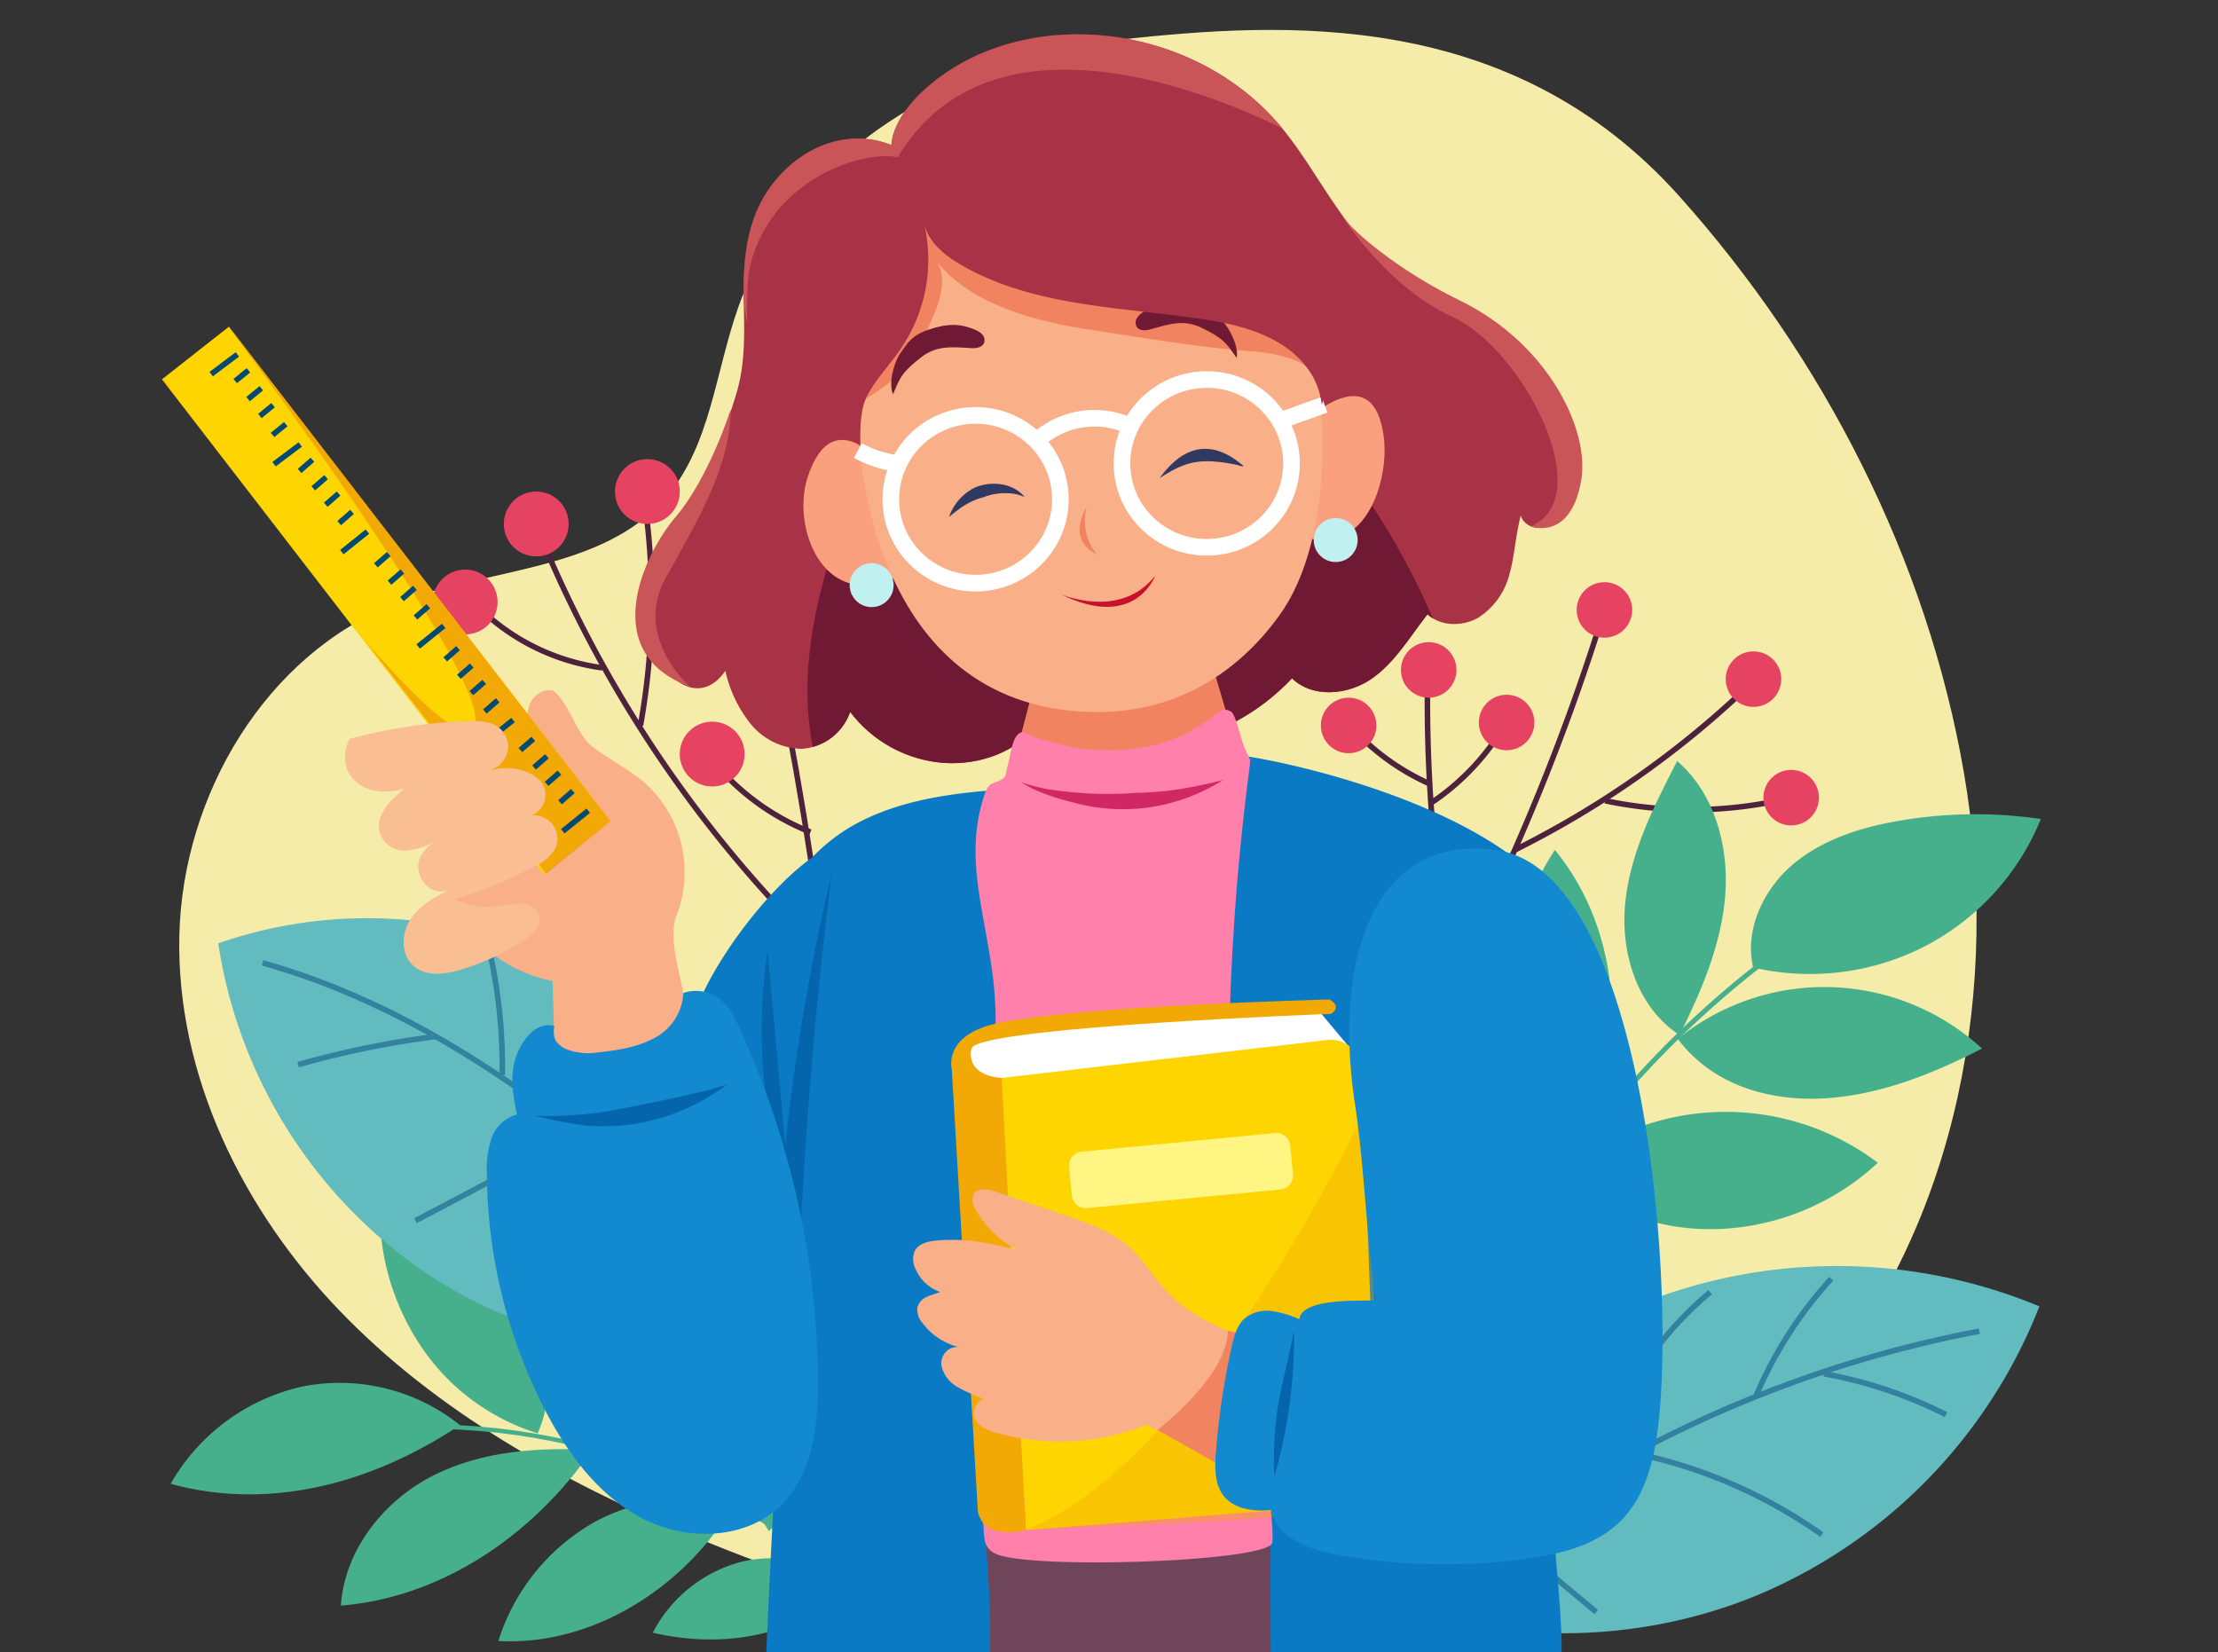 <svg xmlns="http://www.w3.org/2000/svg" xmlns:xlink="http://www.w3.org/1999/xlink" width="400" height="298" viewBox="0 0 400 298">
  <rect x="0" y="0" width="400" height="298" fill="#333333" stroke="none"/>
  <defs>
    <clipPath id="clip-path">
      <rect id="Rectángulo_414582" data-name="Rectángulo 414582" width="400" height="298" transform="translate(1020 2100)" fill="#fff" stroke="#707070" stroke-width="1" opacity="0.61"/>
    </clipPath>
    <clipPath id="clip-path-2">
      <path id="Trazado_1026822" data-name="Trazado 1026822" d="M191.359,40.889c-8.44-3.343-17.328.783-22.367,8.325-3.547,5.3-4.354,11.97-4.281,18.347s3.294,14.115.734,19.953c-7.094,16.162-16.284,18.306-16.961,35.585-.416,4.2-.122,8.684,2.193,12.207s7.143,5.635,10.739.408a23.441,23.441,0,0,0,4.526,9.532,12.164,12.164,0,0,0,9.247,4.534,9.935,9.935,0,0,0,8.733-6.662,23.376,23.376,0,0,0,16.985,9.206c6.629.424,13.4-2.193,16.912-7.11a38.293,38.293,0,0,0,24.022,3.71A39.662,39.662,0,0,0,263.6,137.059c3.694,3.612,10.038,3.042,14.3.122s6.931-7.592,10.136-11.66c2.422,2.218,6.344,2.242,9.182.6a13.071,13.071,0,0,0,5.594-7.82c.913-3.156,1.019-6.474,2.039-10.592.514,1.8,2.813,2.666,4.583,2.047a5.843,5.843,0,0,0,3.433-4.159,8.894,8.894,0,0,0-.465-5.724c-1.949-10.095-4.428-21.087-12.541-27.39-5.186-4.028-11.946-5.48-17.442-9.067-9.426-6.156-13.8-17.531-21.07-26.126-12.476-14.718-34.582-20.361-52.578-13.414C200.092,27.215,191.807,34.439,191.359,40.889Z" transform="translate(-148.325 -20.918)"/>
    </clipPath>
    <clipPath id="clip-path-3">
      <path id="Trazado_1026848" data-name="Trazado 1026848" d="M109.068,184.262,39.79,95.088,51.858,85.58l68.789,89.182Z" transform="translate(-39.79 -85.58)"/>
    </clipPath>
  </defs>
  <g id="Enmascarar_grupo_1098721" data-name="Enmascarar grupo 1098721" transform="translate(-1020 -2100)" clip-path="url(#clip-path)">
    <g id="OBJECTS" transform="translate(1009.437 2085.448)">
      <path id="Trazado_1026780" data-name="Trazado 1026780" d="M314.113,49.933c26.02,29.07,44.636,65.388,51.314,103.851s-.962,80.376-25.7,110.587c-23.264,28.417-59.721,44.2-96.358,47.188s-73.469-5.879-107.382-20.076c-23.3-9.752-45.9-22.31-63.415-40.5S43,208.369,43.615,183.14s15.574-50.6,39.1-59.778c16.5-6.442,37.134-5.708,48.68-19.122,8.032-9.328,8.88-22.636,13-34.231C154.267,42.171,183.8,24.884,213.2,21.7S283.633,15.882,314.113,49.933Z" transform="translate(-0.705)" fill="#f6ecaa"/>
      <g id="Grupo_1172636" data-name="Grupo 1172636" transform="translate(41.344 97.35)">
        <g id="Grupo_1172626" data-name="Grupo 1172626" transform="translate(207.426 22.187)">
          <g id="Grupo_1172622" data-name="Grupo 1172622" transform="translate(25.188)">
            <g id="Grupo_1172620" data-name="Grupo 1172620" transform="translate(0 5.007)">
              <path id="Trazado_1026781" data-name="Trazado 1026781" d="M352.925,148.22a404.464,404.464,0,0,1-25.955,63.9" transform="translate(-326.97 -148.22)" fill="none" stroke="#4d223d" stroke-miterlimit="10" stroke-width="1"/>
              <path id="Trazado_1026782" data-name="Trazado 1026782" d="M339.21,194.451a171.527,171.527,0,0,0,42.239-29.771" transform="translate(-329.229 -151.258)" fill="none" stroke="#4d223d" stroke-miterlimit="10" stroke-width="1"/>
              <path id="Trazado_1026783" data-name="Trazado 1026783" d="M358.97,190.294a75.358,75.358,0,0,0,33.538-.554" transform="translate(-332.877 -155.884)" fill="none" stroke="#4d223d" stroke-miterlimit="10" stroke-width="1"/>
            </g>
            <g id="Grupo_1172621" data-name="Grupo 1172621" transform="translate(20.948)">
              <circle id="Elipse_12335" data-name="Elipse 12335" cx="5.007" cy="5.007" r="5.007" fill="#e64363"/>
              <circle id="Elipse_12336" data-name="Elipse 12336" cx="5.007" cy="5.007" r="5.007" transform="translate(26.876 12.484)" fill="#e64363"/>
              <circle id="Elipse_12337" data-name="Elipse 12337" cx="5.007" cy="5.007" r="5.007" transform="translate(33.677 33.856)" fill="#e64363"/>
            </g>
          </g>
          <g id="Grupo_1172625" data-name="Grupo 1172625" transform="translate(0 10.821)">
            <g id="Grupo_1172623" data-name="Grupo 1172623" transform="translate(5.7 5.015)">
              <path id="Trazado_1026784" data-name="Trazado 1026784" d="M319.706,161.5a269.141,269.141,0,0,0,3.93,51.82" transform="translate(-306.13 -161.5)" fill="none" stroke="#4d223d" stroke-miterlimit="10" stroke-width="1"/>
              <path id="Trazado_1026785" data-name="Trazado 1026785" d="M333.772,173.73a43.6,43.6,0,0,1-13.022,13.854" transform="translate(-306.333 -163.757)" fill="none" stroke="#4d223d" stroke-miterlimit="10" stroke-width="1"/>
              <path id="Trazado_1026786" data-name="Trazado 1026786" d="M317,184.425A42.734,42.734,0,0,1,303.07,174.42" transform="translate(-303.07 -163.885)" fill="none" stroke="#4d223d" stroke-miterlimit="10" stroke-width="1"/>
            </g>
            <g id="Grupo_1172624" data-name="Grupo 1172624">
              <circle id="Elipse_12338" data-name="Elipse 12338" cx="5.007" cy="5.007" r="5.007" transform="translate(28.491 9.483)" fill="#e64363"/>
              <circle id="Elipse_12339" data-name="Elipse 12339" cx="5.007" cy="5.007" r="5.007" transform="translate(14.441)" fill="#e64363"/>
              <circle id="Elipse_12340" data-name="Elipse 12340" cx="5.007" cy="5.007" r="5.007" transform="translate(0 10.013)" fill="#e64363"/>
            </g>
          </g>
        </g>
        <g id="Grupo_1172629" data-name="Grupo 1172629" transform="translate(47.262)">
          <g id="Grupo_1172627" data-name="Grupo 1172627" transform="translate(8.179 7.836)">
            <path id="Trazado_1026787" data-name="Trazado 1026787" d="M123.85,132.75a223.971,223.971,0,0,0,53.777,77.375" transform="translate(-112.304 -126.007)" fill="none" stroke="#4d223d" stroke-miterlimit="10" stroke-width="1"/>
            <path id="Trazado_1026788" data-name="Trazado 1026788" d="M172.17,144.26q7.119,31.948,11.342,64.459" transform="translate(-121.223 -128.131)" fill="none" stroke="#4d223d" stroke-miterlimit="10" stroke-width="1"/>
            <path id="Trazado_1026789" data-name="Trazado 1026789" d="M161.42,181.37a43.636,43.636,0,0,0,17.76,13.03" transform="translate(-119.239 -134.981)" fill="none" stroke="#4d223d" stroke-miterlimit="10" stroke-width="1"/>
            <path id="Trazado_1026790" data-name="Trazado 1026790" d="M146.366,124.48a126.608,126.608,0,0,1-.766,40.192" transform="translate(-116.318 -124.48)" fill="none" stroke="#4d223d" stroke-miterlimit="10" stroke-width="1"/>
            <path id="Trazado_1026791" data-name="Trazado 1026791" d="M132.106,158.54a39.416,39.416,0,0,1-22.416-11" transform="translate(-109.69 -128.736)" fill="none" stroke="#4d223d" stroke-miterlimit="10" stroke-width="1"/>
          </g>
          <g id="Grupo_1172628" data-name="Grupo 1172628">
            <circle id="Elipse_12341" data-name="Elipse 12341" cx="5.847" cy="5.847" r="5.847" transform="translate(12.818 5.847)" fill="#e64363"/>
            <circle id="Elipse_12342" data-name="Elipse 12342" cx="5.847" cy="5.847" r="5.847" transform="translate(32.861)" fill="#e64363"/>
            <circle id="Elipse_12343" data-name="Elipse 12343" cx="5.847" cy="5.847" r="5.847" transform="translate(0 19.921)" fill="#e64363"/>
            <circle id="Elipse_12344" data-name="Elipse 12344" cx="5.847" cy="5.847" r="5.847" transform="translate(44.546 47.343)" fill="#e64363"/>
          </g>
        </g>
        <g id="Grupo_1172630" data-name="Grupo 1172630" transform="translate(230.853 54.437)">
          <path id="Trazado_1026792" data-name="Trazado 1026792" d="M325.634,298.225l-.824-.326a175.9,175.9,0,0,1,70-84.118l.473.75A175.091,175.091,0,0,0,325.634,298.225Z" transform="translate(-324.81 -187.564)" fill="#46b08d"/>
          <path id="Trazado_1026793" data-name="Trazado 1026793" d="M391.593,221.052c-1.566-6.76,1.794-13.976,7.053-18.494s12.142-6.719,18.975-7.918a81.2,81.2,0,0,1,25.865-.375,44.934,44.934,0,0,1-21.421,23.215A45.522,45.522,0,0,1,391.593,221.052Z" transform="translate(-337.066 -183.804)" fill="#46b08d"/>
          <path id="Trazado_1026794" data-name="Trazado 1026794" d="M375.02,240.974a42.014,42.014,0,0,1,54.869,1.745c-8.815,4.542-18.249,8.317-28.148,8.961S381.364,249.462,375.02,240.974Z" transform="translate(-334.078 -190.858)" fill="#46b08d"/>
          <path id="Trazado_1026795" data-name="Trazado 1026795" d="M350.18,269.577a45.552,45.552,0,0,1,56.337-1.166,44.7,44.7,0,0,1-28.425,11.938C367.605,280.789,357,277.348,350.18,269.577Z" transform="translate(-329.493 -195.953)" fill="#46b08d"/>
          <path id="Trazado_1026796" data-name="Trazado 1026796" d="M373.158,231.061c3.963-7.967,7.551-16.341,8.244-25.213s-1.933-18.412-8.676-24.218c-4.15,8.064-8.382,16.365-9.345,25.384S365.436,226.054,373.158,231.061Z" transform="translate(-331.898 -181.63)" fill="#46b08d"/>
          <path id="Trazado_1026797" data-name="Trazado 1026797" d="M349.772,255.067c10.1-16.3,8.594-38.961-3.58-53.777C336.17,216.359,335.706,237.234,349.772,255.067Z" transform="translate(-327.413 -185.259)" fill="#46b08d"/>
        </g>
        <g id="Grupo_1172632" data-name="Grupo 1172632" transform="translate(213.329 145.514)">
          <path id="Trazado_1026798" data-name="Trazado 1026798" d="M303.32,351.142a96.4,96.4,0,0,1,50.7-50.564,95.282,95.282,0,0,1,72.98.016,93.418,93.418,0,0,1-51.355,52.293C352.375,362.337,325.2,361.718,303.32,351.142Z" transform="translate(-303.32 -293.323)" fill="#62bbbf"/>
          <g id="Grupo_1172631" data-name="Grupo 1172631" transform="translate(9.125 2.289)">
            <path id="Trazado_1026799" data-name="Trazado 1026799" d="M418.239,307.73A218.526,218.526,0,0,0,314.51,358.62" transform="translate(-314.51 -298.271)" fill="none" stroke="#33819e" stroke-miterlimit="10" stroke-width="1"/>
            <path id="Trazado_1026800" data-name="Trazado 1026800" d="M405.889,296.13a74.26,74.26,0,0,0-13.569,21.16" transform="translate(-328.872 -296.13)" fill="none" stroke="#33819e" stroke-miterlimit="10" stroke-width="1"/>
            <path id="Trazado_1026801" data-name="Trazado 1026801" d="M377.519,299.12a62.766,62.766,0,0,0-20.589,32.641" transform="translate(-322.34 -296.682)" fill="none" stroke="#33819e" stroke-miterlimit="10" stroke-width="1"/>
            <path id="Trazado_1026802" data-name="Trazado 1026802" d="M429.363,324.52a81.194,81.194,0,0,0-22.033-7.379" transform="translate(-331.643 -300.008)" fill="none" stroke="#33819e" stroke-miterlimit="10" stroke-width="1"/>
            <path id="Trazado_1026803" data-name="Trazado 1026803" d="M399.408,349.432A90.024,90.024,0,0,0,366.49,334.95" transform="translate(-324.105 -303.296)" fill="none" stroke="#33819e" stroke-miterlimit="10" stroke-width="1"/>
            <path id="Trazado_1026804" data-name="Trazado 1026804" d="M353.168,366.671q-8.415-7.021-16.838-14.041" transform="translate(-318.538 -306.559)" fill="none" stroke="#33819e" stroke-miterlimit="10" stroke-width="1"/>
          </g>
        </g>
        <g id="Grupo_1172633" data-name="Grupo 1172633" transform="translate(0 134.845)">
          <path id="Trazado_1026805" data-name="Trazado 1026805" d="M171.7,358.758c-26.721-23.614-63.1-34.035-97.312-27.871l-.122-.783c34.427-6.2,71.031,4.281,97.915,28.042Z" transform="translate(-47.712 -289.121)" fill="#46b08d"/>
          <path id="Trazado_1026806" data-name="Trazado 1026806" d="M93.87,326.781A34.693,34.693,0,0,0,65.6,319.793a36.5,36.5,0,0,0-23.9,17.564C58.294,341.972,76.771,338.156,93.87,326.781Z" transform="translate(-41.7 -287.421)" fill="#46b08d"/>
          <path id="Trazado_1026807" data-name="Trazado 1026807" d="M116.424,321.405A39.383,39.383,0,0,1,96.072,306.72a43.854,43.854,0,0,1-8.122-24.74,32.05,32.05,0,0,1,23.981,12.508C117.778,302.031,120.4,312.313,116.424,321.405Z" transform="translate(-50.237 -280.561)" fill="#46b08d"/>
          <path id="Trazado_1026808" data-name="Trazado 1026808" d="M124.669,333.96c-9.7-.473-19.717.147-28.5,4.534S80.041,351.72,79.34,362.043C96.806,360.64,113.441,350.121,124.669,333.96Z" transform="translate(-48.648 -290.131)" fill="#46b08d"/>
          <path id="Trazado_1026809" data-name="Trazado 1026809" d="M151.68,329.7a37.064,37.064,0,0,1-17.662-21.16,40.1,40.1,0,0,1,1.345-28.295C147.978,292.039,154.395,310.924,151.68,329.7Z" transform="translate(-58.38 -280.24)" fill="#46b08d"/>
          <path id="Trazado_1026810" data-name="Trazado 1026810" d="M156.515,346.045a33.785,33.785,0,0,0-25.661,3.343,37.633,37.633,0,0,0-16.683,21.07C130.8,371.412,147.545,361.146,156.515,346.045Z" transform="translate(-55.077 -292.17)" fill="#46b08d"/>
          <path id="Trazado_1026811" data-name="Trazado 1026811" d="M184.288,362.88a23.782,23.782,0,0,0-19.766-4.346,25.256,25.256,0,0,0-16.2,12.843C160.763,374.271,174.169,372.241,184.288,362.88Z" transform="translate(-61.38 -294.58)" fill="#46b08d"/>
          <path id="Trazado_1026812" data-name="Trazado 1026812" d="M172.251,340.987c-9.182-13.968-10.486-33.383-3.27-48.607a57.276,57.276,0,0,1,9.32,23.239C179.549,324.01,178.513,332.89,172.251,340.987Z" transform="translate(-64.339 -282.481)" fill="#46b08d"/>
        </g>
        <g id="Grupo_1172635" data-name="Grupo 1172635" transform="translate(8.578 82.778)">
          <path id="Trazado_1026813" data-name="Trazado 1026813" d="M159.529,290.7a81.854,81.854,0,0,0-36.4-61.425,81.789,81.789,0,0,0-70.909-8.342,87.785,87.785,0,0,0,36.082,58.5C107.6,292.933,132.563,298.053,159.529,290.7Z" transform="translate(-52.22 -216.387)" fill="#62bbbf"/>
          <g id="Grupo_1172634" data-name="Grupo 1172634" transform="translate(7.983 6.632)">
            <path id="Trazado_1026814" data-name="Trazado 1026814" d="M155.693,289.566c-13.87-13.047-27.781-26.126-43.119-37.4S80.349,231.395,62.01,226.29" transform="translate(-62.01 -224.847)" fill="none" stroke="#33829e" stroke-miterlimit="10" stroke-width="1"/>
            <path id="Trazado_1026815" data-name="Trazado 1026815" d="M69.89,247.633A167.735,167.735,0,0,1,95,242.52" transform="translate(-63.465 -227.842)" fill="none" stroke="#33829e" stroke-miterlimit="10" stroke-width="1"/>
            <path id="Trazado_1026816" data-name="Trazado 1026816" d="M95.85,279.8q14.653-7.718,29.3-15.444" transform="translate(-68.256 -231.874)" fill="none" stroke="#33829e" stroke-miterlimit="10" stroke-width="1"/>
            <path id="Trazado_1026817" data-name="Trazado 1026817" d="M112.43,224.52a97.173,97.173,0,0,1,2.128,21.666" transform="translate(-71.317 -224.52)" fill="none" stroke="#33829e" stroke-miterlimit="10" stroke-width="1"/>
          </g>
        </g>
      </g>
      <g id="Grupo_1172675" data-name="Grupo 1172675" transform="translate(39.77 20.731)">
        <path id="Trazado_1026818" data-name="Trazado 1026818" d="M220.558,372.349h58.7V341.2H210.39v31.149Z" transform="translate(-71.264 -80.028)" fill="#6f4659"/>
        <g id="Grupo_1172641" data-name="Grupo 1172641" transform="translate(85.366)">
          <path id="Trazado_1026819" data-name="Trazado 1026819" d="M191.359,40.887c-8.44-3.343-17.328.783-22.367,8.325-3.547,5.3-4.354,11.97-4.281,18.347s.5,12.182-1.354,18.282c-7.918,26.134-12.835,18.657-14.873,37.248-.416,4.2-.122,8.684,2.193,12.207s7.143,5.635,10.739.408a23.441,23.441,0,0,0,4.526,9.532,12.164,12.164,0,0,0,9.247,4.534,9.935,9.935,0,0,0,8.733-6.662,23.376,23.376,0,0,0,16.985,9.206c6.629.424,13.4-2.193,16.912-7.11a38.293,38.293,0,0,0,24.022,3.71A39.662,39.662,0,0,0,263.6,137.049c3.694,3.612,10.038,3.042,14.3.122s6.931-7.592,10.136-11.66c2.422,2.218,6.344,2.242,9.182.6a13.071,13.071,0,0,0,5.594-7.82c.913-3.156,1.019-6.474,2.039-10.592.514,1.8,2.813,2.666,4.583,2.047a5.843,5.843,0,0,0,3.433-4.159,8.894,8.894,0,0,0-.465-5.724C308.118,73.341,290.44,68.644,282.416,63.4c-9.426-6.156-13.8-17.531-21.07-26.126-12.476-14.718-34.582-20.361-52.578-13.414C200.092,27.213,191.807,34.437,191.359,40.887Z" transform="translate(-145.174 -20.908)" fill="#a83246"/>
          <g id="Grupo_1172639" data-name="Grupo 1172639" transform="translate(3.152 0.008)">
            <g id="Grupo_1172638" data-name="Grupo 1172638">
              <g id="Grupo_1172637" data-name="Grupo 1172637" clip-path="url(#clip-path-2)">
                <path id="Trazado_1026820" data-name="Trazado 1026820" d="M205.86,88.161s-30.8,44.261-21.617,76.511c0,0,78.141,17.98,96.178,3.987s20.385-15.64,20.385-15.64-11.465-38.7-34.826-54.087C242.814,83.685,205.86,88.161,205.86,88.161Z" transform="translate(-154.64 -33.217)" fill="#701934"/>
                <path id="Trazado_1026821" data-name="Trazado 1026821" d="M167.436,86.26c1.549-5.512-.041-18.918,1.329-24.471C172.68,45.9,189.6,41,195.34,42.358c17.515-29.331,60.4-10.038,72.067-3.832-8.17-9.043-25.637-21.551-37.819-21.666a44.766,44.766,0,0,0-32.649,13.976c-1.557,1.663-3.033,3.482-5.031,4.566-2.911,1.574-6.417,1.337-9.655,2.006-6.735,1.394-12.125,6.817-14.971,13.071s-3.506,13.283-3.563,20.165C163.637,77.518,164.118,84.425,167.436,86.26Z" transform="translate(-151.165 -20.168)" fill="#c95559"/>
              </g>
            </g>
          </g>
          <g id="Grupo_1172640" data-name="Grupo 1172640" transform="translate(0 31.126)">
            <path id="Trazado_1026823" data-name="Trazado 1026823" d="M299.41,59.08s8.374,14.066,21.046,19.864,26.477,32.551,14.058,37.762c0,0,7.274,2.805,9.149-8.415,1.5-8.953-5.887-24.577-22.049-32.4C311.389,70.928,301.522,63.247,299.41,59.08Z" transform="translate(-173.061 -59.08)" fill="#c95559"/>
            <path id="Trazado_1026824" data-name="Trazado 1026824" d="M161.665,103.86s-3.865,12.3-9.989,19.48c-5.716,6.7-14.066,24.479,2.65,30.537,0,0-10.372-8.953-4.362-19.652S161.665,113.735,161.665,103.86Z" transform="translate(-144.46 -67.346)" fill="#c95559"/>
          </g>
        </g>
        <g id="Grupo_1172652" data-name="Grupo 1172652" transform="translate(115.682 22.186)">
          <g id="Grupo_1172651" data-name="Grupo 1172651" transform="translate(0 3.991)">
            <path id="Trazado_1026825" data-name="Trazado 1026825" d="M232.027,161.069,226.27,183.02s17.173,24.479,43.225-3.531l-6.964-23.639C262.532,155.858,240.825,163.49,232.027,161.069Z" transform="translate(-189.877 -71.993)" fill="#f18361"/>
            <g id="Grupo_1172647" data-name="Grupo 1172647">
              <g id="Grupo_1172643" data-name="Grupo 1172643" transform="translate(0 46.98)">
                <g id="Grupo_1172642" data-name="Grupo 1172642">
                  <path id="Trazado_1026826" data-name="Trazado 1026826" d="M197.377,116.688s-10.258-14.164-15.02.807c-3.164,9.948,4.24,27.064,19.847,15.4,0,0-3.229-1.451-4.477-8.521C196.668,118.367,197.377,116.688,197.377,116.688Z" transform="translate(-181.639 -110.625)" fill="#fba07f"/>
                </g>
                <circle id="Elipse_12345" data-name="Elipse 12345" cx="3.963" cy="3.963" r="3.963" transform="translate(8.343 22.224)" fill="#c0f0f0"/>
              </g>
              <g id="Grupo_1172645" data-name="Grupo 1172645" transform="translate(84.185 39.074)">
                <g id="Grupo_1172644" data-name="Grupo 1172644">
                  <path id="Trazado_1026827" data-name="Trazado 1026827" d="M289.707,106.76s13.609-14.074,15.648,1.509c1.207,9.239-4.868,26.362-20.475,14.7,0,0,3.229-1.451,4.477-8.521C290.417,108.44,289.707,106.76,289.707,106.76Z" transform="translate(-284.88 -100.929)" fill="#fba07f"/>
                </g>
                <circle id="Elipse_12346" data-name="Elipse 12346" cx="3.963" cy="3.963" r="3.963" transform="translate(7.844 22.001)" fill="#c0f0f0"/>
              </g>
              <g id="Grupo_1172646" data-name="Grupo 1172646" transform="translate(8.865)">
                <path id="Trazado_1026828" data-name="Trazado 1026828" d="M194.085,80.538c-2.805,21.095,1.769,64.027,37.175,68.21,17.955,2.12,30.619-6.271,38.455-17.213s8.717-29.3,6.98-42.638c-.791-6.059.041-5.023-3.351-10.1C268.753,71.92,261.43,67.4,254.148,63.48c-7.689-4.142-15.7-7.9-24.275-9.581s-17.809-1.133-25.514,2.976S195.708,68.324,194.085,80.538Z" transform="translate(-192.674 -53.01)" fill="#f9af88"/>
                <path id="Trazado_1026829" data-name="Trazado 1026829" d="M192.51,94.979c5.284-2.544,10.6-6.678,12.794-12.117,1.6-3.963,4.8-9.19,2.585-13.626,6.3,7.632,17.695,10.584,27.48,12.068s19.016,3.074,28.874,3.89a27.11,27.11,0,0,1,7.991,1.574c2.528,1.019,3.751,2.813,4.884,5.292a10.909,10.909,0,0,0-3.286-11.033c-3.2-2.658-7.331-3.938-11.408-4.811-8.513-1.827-17.271-2.161-25.865-3.539s-17.287-3.947-23.957-9.54a23.028,23.028,0,0,0-3.841-2.952,5.31,5.31,0,0,0-4.664-.391c-2.022.97-2.74,3.449-3.082,5.659-.815,5.268-.75,10.649-1.786,15.876S194.182,91.22,192.51,94.979Z" transform="translate(-192.51 -54.192)" fill="#f18361"/>
              </g>
            </g>
            <g id="Grupo_1172650" data-name="Grupo 1172650" transform="translate(9.827 22.037)">
              <g id="Grupo_1172648" data-name="Grupo 1172648" transform="translate(6.012)">
                <path id="Trazado_1026830" data-name="Trazado 1026830" d="M275.046,115.274c-5.635-4.583-10.568-2.993-14.6,2.585,3.156-2,5.414-3.172,9.255-3.009a26.582,26.582,0,0,1,3.841.481C274.214,115.331,276.489,116.318,275.046,115.274Z" transform="translate(-212.024 -86.046)" fill="#2f3961"/>
                <path id="Trazado_1026831" data-name="Trazado 1026831" d="M218.455,121.029a9.278,9.278,0,0,0-4.615,5.292,16.005,16.005,0,0,1,1.6-1.264,12.449,12.449,0,0,1,4.583-2.3,10.51,10.51,0,0,1,4.362-.726,7.14,7.14,0,0,1,3.107.7C225.394,120.14,221.4,119.741,218.455,121.029Z" transform="translate(-203.421 -87.47)" fill="#2f3961"/>
                <path id="Trazado_1026832" data-name="Trazado 1026832" d="M215.436,89.375c-3.686-.253-6.311-.424-8.97,1.647-3.482,2.715-3.816,3.62-5.072,6.686-.848-1.843.065-5.512,1.182-7.2,1.541-2.324,2.405-3.49,5.047-4.4s4.95-1.313,7.592-.408c1,.342,2.552.872,2.666,2.087C217.972,88.853,217.092,89.489,215.436,89.375Z" transform="translate(-201.062 -80.988)" fill="#701934"/>
                <path id="Trazado_1026833" data-name="Trazado 1026833" d="M257.833,85.021c3.547-1.027,6.075-1.753,9.116-.294,3.979,1.916,4.493,2.723,6.377,5.463.432-1.981-1.231-5.374-2.683-6.784-2-1.949-3.09-2.9-5.863-3.221s-5.121-.228-7.5,1.207c-.913.554-2.316,1.394-2.161,2.609C255.248,85.054,256.243,85.486,257.833,85.021Z" transform="translate(-211.038 -80.035)" fill="#701934"/>
                <path id="Trazado_1026834" data-name="Trazado 1026834" d="M244.008,125.39a9.54,9.54,0,0,0,1.827,8.578S240.273,131.913,244.008,125.39Z" transform="translate(-208.751 -88.407)" fill="#f18361"/>
                <path id="Trazado_1026835" data-name="Trazado 1026835" d="M238.51,143.984s10.739,4.7,17.05-3.294C255.56,140.7,251.956,150.646,238.51,143.984Z" transform="translate(-207.975 -91.231)" fill="#c9102c"/>
              </g>
              <g id="Grupo_1172649" data-name="Grupo 1172649" transform="translate(0 14.054)">
                <ellipse id="Elipse_12347" data-name="Elipse 12347" cx="15.289" cy="15.126" rx="15.289" ry="15.126" transform="translate(5.936 6.466)" fill="none" stroke="#fff" stroke-miterlimit="10" stroke-width="3"/>
                <ellipse id="Elipse_12348" data-name="Elipse 12348" cx="15.289" cy="15.126" rx="15.289" ry="15.126" transform="translate(47.62)" fill="none" stroke="#fff" stroke-miterlimit="10" stroke-width="3"/>
                <path id="Trazado_1026836" data-name="Trazado 1026836" d="M233.47,109.727a15.368,15.368,0,0,1,16.594-2.511" transform="translate(-201.033 -98.85)" fill="none" stroke="#fff" stroke-miterlimit="10" stroke-width="3"/>
                <path id="Trazado_1026837" data-name="Trazado 1026837" d="M287.7,105.523q3.755-1.345,7.5-2.683" transform="translate(-211.043 -98.298)" fill="none" stroke="#fff" stroke-miterlimit="10" stroke-width="3"/>
                <path id="Trazado_1026838" data-name="Trazado 1026838" d="M201.4,115.4a20.894,20.894,0,0,1-7.714-2.414" transform="translate(-193.69 -100.172)" fill="none" stroke="#fff" stroke-miterlimit="10" stroke-width="3"/>
              </g>
            </g>
          </g>
          <path id="Trazado_1026839" data-name="Trazado 1026839" d="M192.462,100.143c0-2.9-.155-6.654,1.468-9.491s3.922-5.227,5.765-7.926A28.469,28.469,0,0,0,204.016,60.3c.864,3.286,3.784,5.594,6.727,7.29,12.7,7.322,28.091,7.5,42.606,9.6,4.95.718,9.964,1.712,14.294,4.208s7.494,6.368,8.024,11.342c4.713-12.541-4.746-25.588-15.738-32.1-6.743-4-14.629-5.488-22.22-7.453-7.363-1.9-14.661-4.322-22.236-4.933s-15.689.8-21.47,5.741a25.954,25.954,0,0,0-7.714,12.574,49.444,49.444,0,0,0-1.623,14.808,33.753,33.753,0,0,0,1.386,9.989A16.3,16.3,0,0,0,192.462,100.143Z" transform="translate(-182.195 -48.116)" fill="#a83246"/>
        </g>
        <g id="Grupo_1172655" data-name="Grupo 1172655" transform="translate(96.806 129.625)">
          <g id="Grupo_1172653" data-name="Grupo 1172653" transform="translate(0 0)">
            <path id="Trazado_1026840" data-name="Trazado 1026840" d="M210.978,342.571a186.755,186.755,0,0,0-.7-20.043c-.008-.008-.008-.008,0-.016-.033-.416-.073-.84-.122-1.256,15.224,3.9,31.385,2.4,45.688-3.115l.008-.008c1.174-.448,2.316-.93,3.466-1.435l.024-.008c.171-.073.342-.147.506-.22.008-.008.008-.008.016,0,.008-.008.008-.008.016,0,.555-.253,1.076-.506,1.623-.767h.008l.2-.1c-.008.253-.008.514-.008.775a.615.615,0,0,0-.008.122c0,.147-.008.3,0,.457v.033c-.008.245-.016.481-.016.734-.024,1.615-.041,3.278-.049,4.974-.041,6.409-.008,13.226.008,19.872h52.439c.147-3.767-.383-10.543-1.084-18.339-.587-6.5-1.3-13.707-1.851-20.459-10.136-123.079,6.148-89.68,3.9-94.246-2.193-4.444-6.1-8.374-10.935-11.783l-.008-.008c-13.87-9.793-35.414-15.411-46.4-17.213h-.008q-.954-.159-1.786-.269a20.794,20.794,0,0,0-4.754-.334c-4.371.685-2.52,3.327-3.188,5.977a4.288,4.288,0,0,1-1.125,1.981,6.384,6.384,0,0,1-1.076.864c-9.614,6.23-23,5.953-31.818-1.965-.139-.114-.269-.236-.408-.367-1.076.082-2.161.171-3.237.269-7.64.685-15.289,1.916-22.139,5.284a32.28,32.28,0,0,0-9.263,6.792c-7.241,5.121-15.607,15.99-19.5,24.153-.342.7-.644,1.386-.905,2.039,4.721,8.325,9.655,25.2,14.5,38.365-.008.016-.008.024,0,.033.693,1.884,1.386,3.694,2.071,5.39-.228,3.319-.489,6.646-.75,9.956-.236,3.042-.473,6.181-.693,9.385-.644,9.231-1.215,19.016-1.721,28.711-.473,8.839-.889,17.6-1.248,25.783h40.331Z" transform="translate(-158.49 -179.876)" fill="#0a7ac4"/>
          </g>
          <g id="Grupo_1172654" data-name="Grupo 1172654" transform="translate(11.35 21.596)">
            <path id="Trazado_1026841" data-name="Trazado 1026841" d="M178.874,293.985c1.06-28.735,2.813-57.438,6.695-87.625a387.458,387.458,0,0,0-10.519,86.459C177.374,293.014,179.7,293.218,178.874,293.985Z" transform="translate(-172.897 -206.36)" fill="#0464ac"/>
            <path id="Trazado_1026842" data-name="Trazado 1026842" d="M173.486,223.66l4.183,45.965A97.543,97.543,0,0,1,173.486,223.66Z" transform="translate(-172.41 -209.553)" fill="#0464ac"/>
          </g>
        </g>
        <g id="Grupo_1172657" data-name="Grupo 1172657" transform="translate(146.727 121.834)">
          <g id="Grupo_1172656" data-name="Grupo 1172656" transform="translate(0 0)">
            <path id="Trazado_1026843" data-name="Trazado 1026843" d="M228.248,174.332c-1.778.147-2.087,3.392-2.528,5.121-.563,2.226-.44,2.9-1.191,3.36-1.492.9-2.357.391-3.115,2.56-4.15,11.913.432,22.236,1.68,35.479.261,3.7.514,7.4-.4,10.429q-1.015,37.7-2.022,75.4a76.542,76.542,0,0,0,.448,10.641c.212,2.079-.147,4.118,2.234,5.2,6.4,2.911,49.643,1.427,49.871-2.063.294-4.362-.97-9.54-2.185-16.153-7.249-39.352-7.176-83.866-1.892-123.748.228-2.071-.122-1.076-1.28-4.354-.294-.815-1.288-4.974-1.99-5.488-1.533-1.117-2.675.351-4.208,1.468C252.824,178.637,239.867,179.363,228.248,174.332Z" transform="translate(-219.711 -170.321)" fill="#fe80ab"/>
          </g>
          <path id="Trazado_1026844" data-name="Trazado 1026844" d="M261.088,187a59.2,59.2,0,0,1-10.682,1.15,64.46,64.46,0,0,1-12.851-.277,31.586,31.586,0,0,1-7.8-1.647c3.115,1.99,6.76,2.993,10.315,3.89a33.505,33.505,0,0,0,24.267-3.188,18.191,18.191,0,0,0,1.851-1.1C264.5,186.3,262.792,186.637,261.088,187Z" transform="translate(-221.566 -173.183)" fill="#d12863"/>
        </g>
        <g id="Grupo_1172669" data-name="Grupo 1172669" transform="translate(0 52.735)">
          <g id="Grupo_1172667" data-name="Grupo 1172667">
            <path id="Trazado_1026845" data-name="Trazado 1026845" d="M122.286,166.115c-1.647-.587-3.514.587-4.273,2.161a9.667,9.667,0,0,0-.514,5.153,14.34,14.34,0,0,1-.041,5.211c-1.142,4.208-5.944,6.034-9.133,9.01-5.064,4.729-5.847,13.014-2.691,19.179s9.614,10.233,16.4,11.6c.073,2.74.155,5.48.228,8.219.082,2.838.285,5.969,2.3,7.958,2.577,2.544,6.784,2.022,10.307,1.174,3.245-.775,6.67-1.81,8.8-4.387,2.626-3.172,2.511-7.779,1.729-11.815s-2.12-8.122-1.3-12.239a21.683,21.683,0,0,0-5.251-24.487c-2.87-2.536-6.377-4.24-9.443-6.54S125.409,169.026,122.286,166.115Z" transform="translate(-51.582 -100.417)" fill="#f9af88"/>
            <g id="Grupo_1172666" data-name="Grupo 1172666">
              <path id="Trazado_1026846" data-name="Trazado 1026846" d="M108.575,184.262,39.77,95.08l12.076-9.5,68.8,89.182Z" transform="translate(-39.77 -85.58)" fill="#fed401"/>
              <g id="Grupo_1172660" data-name="Grupo 1172660" transform="translate(0.016)" opacity="0.671">
                <g id="Grupo_1172659" data-name="Grupo 1172659">
                  <g id="Grupo_1172658" data-name="Grupo 1172658" clip-path="url(#clip-path-3)">
                    <path id="Trazado_1026847" data-name="Trazado 1026847" d="M40.1,95.146s47.482,66.913,55.448,63.146S51.8,85.63,51.8,85.63s76.339,87.29,74.35,95.355-19.692,11.995-19.692,11.995S36.866,106.048,40.1,95.146Z" transform="translate(-39.826 -85.589)" fill="#eb9307"/>
                  </g>
                </g>
              </g>
              <g id="Grupo_1172661" data-name="Grupo 1172661" transform="translate(8.88 4.999)">
                <line id="Línea_730" data-name="Línea 730" y1="3.555" x2="4.721" fill="none" stroke="#014b73" stroke-miterlimit="10" stroke-width="1"/>
                <line id="Línea_731" data-name="Línea 731" y1="3.555" x2="4.721" transform="translate(11.342 16.243)" fill="none" stroke="#014b73" stroke-miterlimit="10" stroke-width="1"/>
                <line id="Línea_732" data-name="Línea 732" y1="1.941" x2="2.381" transform="translate(4.33 2.87)" fill="none" stroke="#014b73" stroke-miterlimit="10" stroke-width="1"/>
                <line id="Línea_733" data-name="Línea 733" y1="1.949" x2="2.381" transform="translate(6.654 6.107)" fill="none" stroke="#014b73" stroke-miterlimit="10" stroke-width="1"/>
                <line id="Línea_734" data-name="Línea 734" y1="1.949" x2="2.381" transform="translate(8.782 9.157)" fill="none" stroke="#014b73" stroke-miterlimit="10" stroke-width="1"/>
                <line id="Línea_735" data-name="Línea 735" y1="1.941" x2="2.381" transform="translate(11.065 12.582)" fill="none" stroke="#014b73" stroke-miterlimit="10" stroke-width="1"/>
              </g>
              <g id="Grupo_1172662" data-name="Grupo 1172662" transform="translate(24.821 23.998)">
                <line id="Línea_736" data-name="Línea 736" y1="3.702" x2="4.607" transform="translate(7.624 12.957)" fill="none" stroke="#014b73" stroke-miterlimit="10" stroke-width="1"/>
                <line id="Línea_737" data-name="Línea 737" y1="2.022" x2="2.316" fill="none" stroke="#014b73" stroke-miterlimit="10" stroke-width="1"/>
                <line id="Línea_738" data-name="Línea 738" y1="2.022" x2="2.316" transform="translate(2.463 3.139)" fill="none" stroke="#014b73" stroke-miterlimit="10" stroke-width="1"/>
                <line id="Línea_739" data-name="Línea 739" y1="2.022" x2="2.316" transform="translate(4.713 6.091)" fill="none" stroke="#014b73" stroke-miterlimit="10" stroke-width="1"/>
                <line id="Línea_740" data-name="Línea 740" y1="2.022" x2="2.316" transform="translate(7.143 9.402)" fill="none" stroke="#014b73" stroke-miterlimit="10" stroke-width="1"/>
              </g>
              <g id="Grupo_1172663" data-name="Grupo 1172663" transform="translate(38.577 41.007)">
                <line id="Línea_741" data-name="Línea 741" y1="3.71" x2="4.599" transform="translate(7.632 12.957)" fill="none" stroke="#014b73" stroke-miterlimit="10" stroke-width="1"/>
                <line id="Línea_742" data-name="Línea 742" y1="2.022" x2="2.324" fill="none" stroke="#014b73" stroke-miterlimit="10" stroke-width="1"/>
                <line id="Línea_743" data-name="Línea 743" y1="2.022" x2="2.316" transform="translate(2.463 3.139)" fill="none" stroke="#014b73" stroke-miterlimit="10" stroke-width="1"/>
                <line id="Línea_744" data-name="Línea 744" y1="2.03" x2="2.316" transform="translate(4.721 6.091)" fill="none" stroke="#014b73" stroke-miterlimit="10" stroke-width="1"/>
                <line id="Línea_745" data-name="Línea 745" y1="2.022" x2="2.316" transform="translate(7.143 9.41)" fill="none" stroke="#014b73" stroke-miterlimit="10" stroke-width="1"/>
              </g>
              <g id="Grupo_1172664" data-name="Grupo 1172664" transform="translate(51.086 57.976)">
                <line id="Línea_746" data-name="Línea 746" y1="3.702" x2="4.607" transform="translate(7.624 12.957)" fill="none" stroke="#014b73" stroke-miterlimit="10" stroke-width="1"/>
                <line id="Línea_747" data-name="Línea 747" y1="2.022" x2="2.316" fill="none" stroke="#014b73" stroke-miterlimit="10" stroke-width="1"/>
                <line id="Línea_748" data-name="Línea 748" y1="2.022" x2="2.316" transform="translate(2.463 3.139)" fill="none" stroke="#014b73" stroke-miterlimit="10" stroke-width="1"/>
                <line id="Línea_749" data-name="Línea 749" y1="2.022" x2="2.316" transform="translate(4.713 6.091)" fill="none" stroke="#014b73" stroke-miterlimit="10" stroke-width="1"/>
                <line id="Línea_750" data-name="Línea 750" y1="2.022" x2="2.316" transform="translate(7.143 9.402)" fill="none" stroke="#014b73" stroke-miterlimit="10" stroke-width="1"/>
              </g>
              <g id="Grupo_1172665" data-name="Grupo 1172665" transform="translate(64.646 74.333)">
                <line id="Línea_751" data-name="Línea 751" y1="3.71" x2="4.599" transform="translate(7.632 12.957)" fill="none" stroke="#014b73" stroke-miterlimit="10" stroke-width="1"/>
                <line id="Línea_752" data-name="Línea 752" y1="2.022" x2="2.324" fill="none" stroke="#014b73" stroke-miterlimit="10" stroke-width="1"/>
                <line id="Línea_753" data-name="Línea 753" y1="2.022" x2="2.316" transform="translate(2.463 3.139)" fill="none" stroke="#014b73" stroke-miterlimit="10" stroke-width="1"/>
                <line id="Línea_754" data-name="Línea 754" y1="2.022" x2="2.316" transform="translate(4.721 6.091)" fill="none" stroke="#014b73" stroke-miterlimit="10" stroke-width="1"/>
                <line id="Línea_755" data-name="Línea 755" y1="2.022" x2="2.316" transform="translate(7.143 9.41)" fill="none" stroke="#014b73" stroke-miterlimit="10" stroke-width="1"/>
              </g>
            </g>
            <path id="Trazado_1026849" data-name="Trazado 1026849" d="M81.082,176.018a93.429,93.429,0,0,1,21.282-3.213c2.047-.073,4.3,0,5.847,1.345a4.36,4.36,0,0,1,1.337,4.24,5.006,5.006,0,0,1-3.278,3.368,9.993,9.993,0,0,1,7.551.587,5.423,5.423,0,0,1,1.712,1.28,3.942,3.942,0,0,1,.84,2.887,4.011,4.011,0,0,1-3.588,3.572,4.222,4.222,0,0,1,5.219,6.01,8,8,0,0,1-3.368,2.805,81.092,81.092,0,0,1-14.531,6.034,13.687,13.687,0,0,0,7.779,1.248,19.738,19.738,0,0,1,4.24-.5,3.444,3.444,0,0,1,3.221,2.357c.359,1.729-1.223,3.2-2.691,4.191a43.021,43.021,0,0,1-11.391,5.382c-2.919.889-6.442,1.337-8.709-.709-2.193-1.973-2.169-5.61-.628-8.122s4.216-4.093,6.89-5.463a3.585,3.585,0,0,1-3.514-.579,4.681,4.681,0,0,1-1.843-3.971c.106-1.517,1.085-2.952,2.895-4.183a12.269,12.269,0,0,1-4.778,1.533,4.517,4.517,0,0,1-4.509-6.882c.775-1.549,2.112-2.732,3.922-4.289a10.753,10.753,0,0,1-5.871.3,6.6,6.6,0,0,1-4.452-3.637A6.9,6.9,0,0,1,81.082,176.018Z" transform="translate(-47.242 -101.677)" fill="#fabe93"/>
          </g>
          <g id="Grupo_1172668" data-name="Grupo 1172668" transform="translate(58.603 119.779)">
            <path id="Trazado_1026850" data-name="Trazado 1026850" d="M123.814,238.815c-3.327-.9-5.92,2.511-7,5.789s-.432,6.841.228,10.176a6.652,6.652,0,0,0-4.55,4.24,17.174,17.174,0,0,0-.856,6.385A93.989,93.989,0,0,0,121.9,307.628c4.11,8.04,9.7,15.754,17.7,19.945s18.82,3.955,25.2-2.446c5.683-5.708,6.589-14.539,6.531-22.6a154.047,154.047,0,0,0-14.2-63.382,14.22,14.22,0,0,0-3.531-5.268,7.16,7.16,0,0,0-6.531-1.027,9.754,9.754,0,0,1-5.651,8.342c-3.237,1.647-6.931,2.071-10.535,2.471C128.976,243.886,122.624,243.471,123.814,238.815Z" transform="translate(-111.639 -232.473)" fill="#138acf"/>
            <path id="Trazado_1026851" data-name="Trazado 1026851" d="M152.726,254.379c-6.173,1.451-12.394,2.756-18.64,3.841a77.592,77.592,0,0,1-11.815.62c3.792.815,7.583,1.8,11.489,1.875a36.838,36.838,0,0,0,21.715-6.523c.481-.326.954-.669,1.427-1.011Q154.834,253.828,152.726,254.379Z" transform="translate(-113.602 -236.295)" fill="#0464ac"/>
          </g>
        </g>
        <g id="Grupo_1172674" data-name="Grupo 1172674" transform="translate(135.461 146.855)">
          <g id="Grupo_1172670" data-name="Grupo 1172670" transform="translate(6.87 27.214)">
            <path id="Trazado_1026852" data-name="Trazado 1026852" d="M280.855,236.54l6.05,7.216-55.1,8.423s-11.2,1.207-12.965-2.626-4.085-6.711,1.769-9.084S280.855,236.54,280.855,236.54Z" transform="translate(-214.789 -234.779)" fill="#fff"/>
            <path id="Trazado_1026853" data-name="Trazado 1026853" d="M224.7,250.248l5.031,81.468,57.185-4.534a6.529,6.529,0,0,0,6.01-6.752l-2.642-71.724a5.611,5.611,0,0,0-6.254-5.365Z" transform="translate(-216.235 -236.027)" fill="#fed401"/>
            <path id="Trazado_1026854" data-name="Trazado 1026854" d="M291.657,259.73s-30.024,63.717-60.977,74.9c0,0,52.4-1.394,65.119-4.786Z" transform="translate(-217.339 -239.059)" fill="#f2a905" opacity="0.369"/>
            <path id="Trazado_1026855" data-name="Trazado 1026855" d="M240.895,275.186l-.5-5.162a2.517,2.517,0,0,1,2.267-2.748l34.867-3.36a2.517,2.517,0,0,1,2.748,2.267l.5,5.162a2.517,2.517,0,0,1-2.267,2.748l-34.867,3.36A2.512,2.512,0,0,1,240.895,275.186Z" transform="translate(-219.131 -239.83)" fill="#fff582"/>
            <path id="Trazado_1026856" data-name="Trazado 1026856" d="M218.25,242.852c-.652.489-1.378,5.2,5.17,5.675l4.379,81.534s-7.518,2.128-8.668-3.36l-4.7-79.723s-1.655-5.912,7.608-8.17c13.161-3.213,60.488-4.428,60.488-4.428s2.471,1.231.253,2.6C282.79,236.973,223.118,239.191,218.25,242.852Z" transform="translate(-214.319 -234.38)" fill="#f2a905"/>
          </g>
          <g id="Grupo_1172673" data-name="Grupo 1172673" transform="translate(0 0)">
            <g id="Grupo_1172671" data-name="Grupo 1172671" transform="translate(0 61.454)">
              <path id="Trazado_1026857" data-name="Trazado 1026857" d="M265.653,325.678c-5.186-3.262-12.867-3.857-17.637-6.858a42.371,42.371,0,0,1-27.031,1.484c-1.484-.416-3.082-1.019-3.832-2.373s.13-3.531,1.541-3.661c-1.492-.775-3.123-1.28-4.574-2.136a5.958,5.958,0,0,1-3.074-3.808,2.938,2.938,0,0,1,2.984-3.539,11.7,11.7,0,0,1-6.458-4.338,3.615,3.615,0,0,1-.905-2.724,2.89,2.89,0,0,1,1.582-1.908c.758-.391,1.623-.546,2.511-.946a7.547,7.547,0,0,1-4.517-4.371,3.764,3.764,0,0,1-.065-2.984c.685-1.362,2.405-1.778,3.914-1.916a32.987,32.987,0,0,1,9.5.554c1.7.367,3.408.742,5.1,1.109a17.607,17.607,0,0,1-7.526-7.314,2.923,2.923,0,0,1-.383-2.65c.685-1.288,2.577-1,3.955-.53q6.434,2.189,12.851,4.387c3.93,1.345,7.975,2.748,11.106,5.48,2.854,2.487,4.746,5.9,7.4,8.611,4.4,4.493,10.551,6.735,16.48,8.847C266.664,310.577,267.651,318.943,265.653,325.678Z" transform="translate(-205.895 -276.371)" fill="#f9af88"/>
              <path id="Trazado_1026858" data-name="Trazado 1026858" d="M259.95,325.524s12.688-9.655,12.688-17.874l2.772.6-2.96,24.34Z" transform="translate(-215.872 -282.145)" fill="#f18361"/>
            </g>
            <g id="Grupo_1172672" data-name="Grupo 1172672" transform="translate(54.504)">
              <path id="Trazado_1026859" data-name="Trazado 1026859" d="M323.3,201.262c-21.8-2.9-29.437,19.285-25.343,46.063,1.631,10.682,2.161,25.156,3.694,35.193-4.305,0-13.324-.236-13.764,3.36a18.78,18.78,0,0,0-5.007-1.476,6.339,6.339,0,0,0-4.893,1.37c-1.362,1.239-1.859,3.147-2.267,4.941A136.356,136.356,0,0,0,272.837,310c-.212,2.732-.245,5.765,1.517,7.869,2.251,2.675,6.311,2.617,8.472,2.414.93,4.966,6.752,7.119,11.726,8.024a109.673,109.673,0,0,0,34.093.791c6.173-.824,12.631-2.357,17.075-6.719,4.844-4.754,6.352-11.905,7.037-18.657C355.561,276.24,349.625,204.768,323.3,201.262Z" transform="translate(-272.736 -201.006)" fill="#138acf"/>
              <path id="Trazado_1026860" data-name="Trazado 1026860" d="M286.377,321.507a62.627,62.627,0,0,0-.587,12.386,90.284,90.284,0,0,0,3.531-26.313C288.472,312.252,287.151,316.827,286.377,321.507Z" transform="translate(-275.129 -220.678)" fill="#0464ac"/>
            </g>
          </g>
        </g>
      </g>
    </g>
  </g>
</svg>
